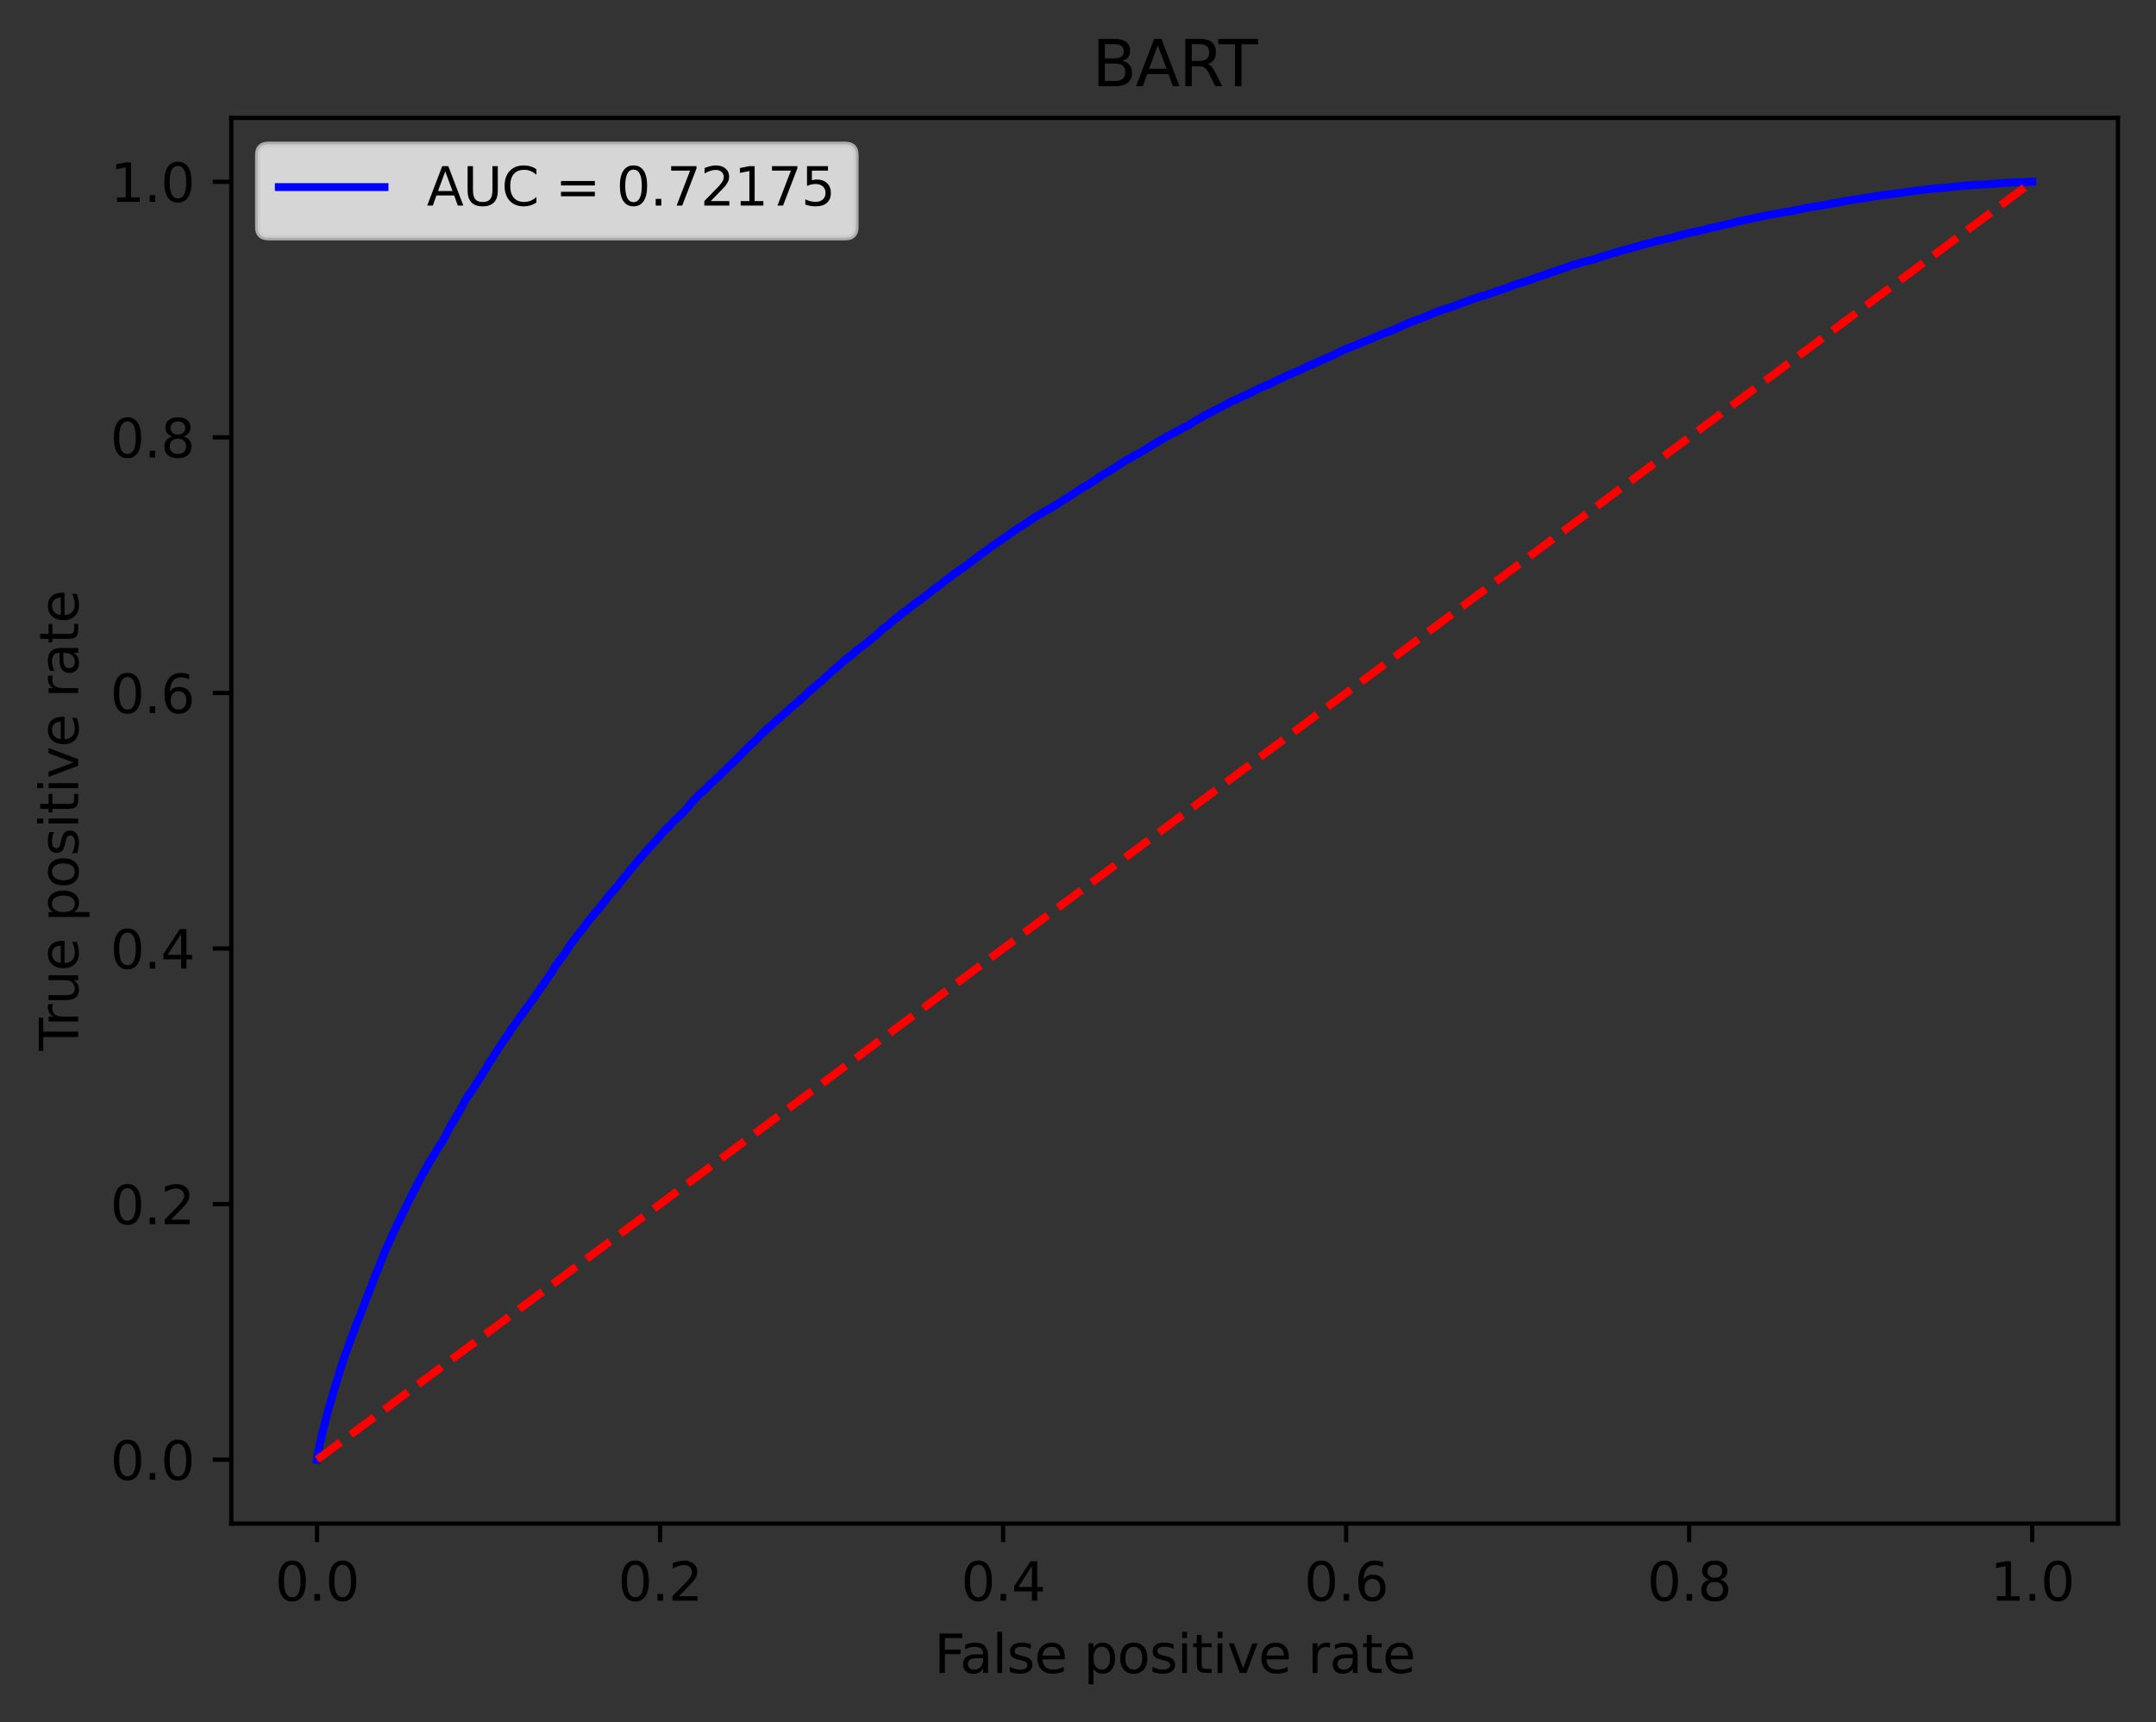 <?xml version="1.0" encoding="utf-8" standalone="no"?>
<!DOCTYPE svg PUBLIC "-//W3C//DTD SVG 1.1//EN"
  "http://www.w3.org/Graphics/SVG/1.1/DTD/svg11.dtd">
<svg xmlns:xlink="http://www.w3.org/1999/xlink" width="408.101pt" height="325.986pt" viewBox="0 0 408.101 325.986" xmlns="http://www.w3.org/2000/svg" version="1.1">
 <rect x="0" y="0" width="408.101" height="325.986" fill="#333333" stroke="none"/>
 <defs>
  <style type="text/css">*{stroke-linejoin: round; stroke-linecap: butt}</style>
 </defs>
 <g id="figure_1">
  <g id="patch_1">
   <path d="M 0 325.986 
L 408.101 325.986 
L 408.101 0 
L 0 0 
L 0 325.986 
z
" style="fill: none"/>
  </g>
  <g id="axes_1">
   <g id="patch_2">
    <path d="M 43.781 288.43 
L 400.901 288.43 
L 400.901 22.318 
L 43.781 22.318 
L 43.781 288.43 
z
" style="fill: none"/>
   </g>
   <g id="matplotlib.axis_1">
    <g id="xtick_1">
     <g id="line2d_1">
      <defs>
       <path id="ma63a0419cb" d="M 0 0 
L 0 3.5 
" style="stroke: #000000; stroke-width: 0.8"/>
      </defs>
      <g>
       <use xlink:href="#ma63a0419cb" x="60.014" y="288.43" style="stroke: #000000; stroke-width: 0.8"/>
      </g>
     </g>
     <g id="text_1">
      <!-- 0.0 -->
      <g transform="translate(52.062 303.029) scale(0.1 -0.1)">
       <defs>
        <path id="DejaVuSans-30" d="M 2034 4250 
Q 1547 4250 1301 3770 
Q 1056 3291 1056 2328 
Q 1056 1369 1301 889 
Q 1547 409 2034 409 
Q 2525 409 2770 889 
Q 3016 1369 3016 2328 
Q 3016 3291 2770 3770 
Q 2525 4250 2034 4250 
z
M 2034 4750 
Q 2819 4750 3233 4129 
Q 3647 3509 3647 2328 
Q 3647 1150 3233 529 
Q 2819 -91 2034 -91 
Q 1250 -91 836 529 
Q 422 1150 422 2328 
Q 422 3509 836 4129 
Q 1250 4750 2034 4750 
z
" transform="scale(0.016)"/>
        <path id="DejaVuSans-2e" d="M 684 794 
L 1344 794 
L 1344 0 
L 684 0 
L 684 794 
z
" transform="scale(0.016)"/>
       </defs>
       <use xlink:href="#DejaVuSans-30"/>
       <use xlink:href="#DejaVuSans-2e" x="63.623"/>
       <use xlink:href="#DejaVuSans-30" x="95.41"/>
      </g>
     </g>
    </g>
    <g id="xtick_2">
     <g id="line2d_2">
      <g>
       <use xlink:href="#ma63a0419cb" x="124.945" y="288.43" style="stroke: #000000; stroke-width: 0.8"/>
      </g>
     </g>
     <g id="text_2">
      <!-- 0.2 -->
      <g transform="translate(116.993 303.029) scale(0.1 -0.1)">
       <defs>
        <path id="DejaVuSans-32" d="M 1228 531 
L 3431 531 
L 3431 0 
L 469 0 
L 469 531 
Q 828 903 1448 1529 
Q 2069 2156 2228 2338 
Q 2531 2678 2651 2914 
Q 2772 3150 2772 3378 
Q 2772 3750 2511 3984 
Q 2250 4219 1831 4219 
Q 1534 4219 1204 4116 
Q 875 4013 500 3803 
L 500 4441 
Q 881 4594 1212 4672 
Q 1544 4750 1819 4750 
Q 2544 4750 2975 4387 
Q 3406 4025 3406 3419 
Q 3406 3131 3298 2873 
Q 3191 2616 2906 2266 
Q 2828 2175 2409 1742 
Q 1991 1309 1228 531 
z
" transform="scale(0.016)"/>
       </defs>
       <use xlink:href="#DejaVuSans-30"/>
       <use xlink:href="#DejaVuSans-2e" x="63.623"/>
       <use xlink:href="#DejaVuSans-32" x="95.41"/>
      </g>
     </g>
    </g>
    <g id="xtick_3">
     <g id="line2d_3">
      <g>
       <use xlink:href="#ma63a0419cb" x="189.876" y="288.43" style="stroke: #000000; stroke-width: 0.8"/>
      </g>
     </g>
     <g id="text_3">
      <!-- 0.4 -->
      <g transform="translate(181.924 303.029) scale(0.1 -0.1)">
       <defs>
        <path id="DejaVuSans-34" d="M 2419 4116 
L 825 1625 
L 2419 1625 
L 2419 4116 
z
M 2253 4666 
L 3047 4666 
L 3047 1625 
L 3713 1625 
L 3713 1100 
L 3047 1100 
L 3047 0 
L 2419 0 
L 2419 1100 
L 313 1100 
L 313 1709 
L 2253 4666 
z
" transform="scale(0.016)"/>
       </defs>
       <use xlink:href="#DejaVuSans-30"/>
       <use xlink:href="#DejaVuSans-2e" x="63.623"/>
       <use xlink:href="#DejaVuSans-34" x="95.41"/>
      </g>
     </g>
    </g>
    <g id="xtick_4">
     <g id="line2d_4">
      <g>
       <use xlink:href="#ma63a0419cb" x="254.807" y="288.43" style="stroke: #000000; stroke-width: 0.8"/>
      </g>
     </g>
     <g id="text_4">
      <!-- 0.6 -->
      <g transform="translate(246.855 303.029) scale(0.1 -0.1)">
       <defs>
        <path id="DejaVuSans-36" d="M 2113 2584 
Q 1688 2584 1439 2293 
Q 1191 2003 1191 1497 
Q 1191 994 1439 701 
Q 1688 409 2113 409 
Q 2538 409 2786 701 
Q 3034 994 3034 1497 
Q 3034 2003 2786 2293 
Q 2538 2584 2113 2584 
z
M 3366 4563 
L 3366 3988 
Q 3128 4100 2886 4159 
Q 2644 4219 2406 4219 
Q 1781 4219 1451 3797 
Q 1122 3375 1075 2522 
Q 1259 2794 1537 2939 
Q 1816 3084 2150 3084 
Q 2853 3084 3261 2657 
Q 3669 2231 3669 1497 
Q 3669 778 3244 343 
Q 2819 -91 2113 -91 
Q 1303 -91 875 529 
Q 447 1150 447 2328 
Q 447 3434 972 4092 
Q 1497 4750 2381 4750 
Q 2619 4750 2861 4703 
Q 3103 4656 3366 4563 
z
" transform="scale(0.016)"/>
       </defs>
       <use xlink:href="#DejaVuSans-30"/>
       <use xlink:href="#DejaVuSans-2e" x="63.623"/>
       <use xlink:href="#DejaVuSans-36" x="95.41"/>
      </g>
     </g>
    </g>
    <g id="xtick_5">
     <g id="line2d_5">
      <g>
       <use xlink:href="#ma63a0419cb" x="319.738" y="288.43" style="stroke: #000000; stroke-width: 0.8"/>
      </g>
     </g>
     <g id="text_5">
      <!-- 0.8 -->
      <g transform="translate(311.786 303.029) scale(0.1 -0.1)">
       <defs>
        <path id="DejaVuSans-38" d="M 2034 2216 
Q 1584 2216 1326 1975 
Q 1069 1734 1069 1313 
Q 1069 891 1326 650 
Q 1584 409 2034 409 
Q 2484 409 2743 651 
Q 3003 894 3003 1313 
Q 3003 1734 2745 1975 
Q 2488 2216 2034 2216 
z
M 1403 2484 
Q 997 2584 770 2862 
Q 544 3141 544 3541 
Q 544 4100 942 4425 
Q 1341 4750 2034 4750 
Q 2731 4750 3128 4425 
Q 3525 4100 3525 3541 
Q 3525 3141 3298 2862 
Q 3072 2584 2669 2484 
Q 3125 2378 3379 2068 
Q 3634 1759 3634 1313 
Q 3634 634 3220 271 
Q 2806 -91 2034 -91 
Q 1263 -91 848 271 
Q 434 634 434 1313 
Q 434 1759 690 2068 
Q 947 2378 1403 2484 
z
M 1172 3481 
Q 1172 3119 1398 2916 
Q 1625 2713 2034 2713 
Q 2441 2713 2670 2916 
Q 2900 3119 2900 3481 
Q 2900 3844 2670 4047 
Q 2441 4250 2034 4250 
Q 1625 4250 1398 4047 
Q 1172 3844 1172 3481 
z
" transform="scale(0.016)"/>
       </defs>
       <use xlink:href="#DejaVuSans-30"/>
       <use xlink:href="#DejaVuSans-2e" x="63.623"/>
       <use xlink:href="#DejaVuSans-38" x="95.41"/>
      </g>
     </g>
    </g>
    <g id="xtick_6">
     <g id="line2d_6">
      <g>
       <use xlink:href="#ma63a0419cb" x="384.669" y="288.43" style="stroke: #000000; stroke-width: 0.8"/>
      </g>
     </g>
     <g id="text_6">
      <!-- 1.0 -->
      <g transform="translate(376.717 303.029) scale(0.1 -0.1)">
       <defs>
        <path id="DejaVuSans-31" d="M 794 531 
L 1825 531 
L 1825 4091 
L 703 3866 
L 703 4441 
L 1819 4666 
L 2450 4666 
L 2450 531 
L 3481 531 
L 3481 0 
L 794 0 
L 794 531 
z
" transform="scale(0.016)"/>
       </defs>
       <use xlink:href="#DejaVuSans-31"/>
       <use xlink:href="#DejaVuSans-2e" x="63.623"/>
       <use xlink:href="#DejaVuSans-30" x="95.41"/>
      </g>
     </g>
    </g>
    <g id="text_7">
     <!-- False positive rate -->
     <g transform="translate(176.84 316.707) scale(0.1 -0.1)">
      <defs>
       <path id="DejaVuSans-46" d="M 628 4666 
L 3309 4666 
L 3309 4134 
L 1259 4134 
L 1259 2759 
L 3109 2759 
L 3109 2228 
L 1259 2228 
L 1259 0 
L 628 0 
L 628 4666 
z
" transform="scale(0.016)"/>
       <path id="DejaVuSans-61" d="M 2194 1759 
Q 1497 1759 1228 1600 
Q 959 1441 959 1056 
Q 959 750 1161 570 
Q 1363 391 1709 391 
Q 2188 391 2477 730 
Q 2766 1069 2766 1631 
L 2766 1759 
L 2194 1759 
z
M 3341 1997 
L 3341 0 
L 2766 0 
L 2766 531 
Q 2569 213 2275 61 
Q 1981 -91 1556 -91 
Q 1019 -91 701 211 
Q 384 513 384 1019 
Q 384 1609 779 1909 
Q 1175 2209 1959 2209 
L 2766 2209 
L 2766 2266 
Q 2766 2663 2505 2880 
Q 2244 3097 1772 3097 
Q 1472 3097 1187 3025 
Q 903 2953 641 2809 
L 641 3341 
Q 956 3463 1253 3523 
Q 1550 3584 1831 3584 
Q 2591 3584 2966 3190 
Q 3341 2797 3341 1997 
z
" transform="scale(0.016)"/>
       <path id="DejaVuSans-6c" d="M 603 4863 
L 1178 4863 
L 1178 0 
L 603 0 
L 603 4863 
z
" transform="scale(0.016)"/>
       <path id="DejaVuSans-73" d="M 2834 3397 
L 2834 2853 
Q 2591 2978 2328 3040 
Q 2066 3103 1784 3103 
Q 1356 3103 1142 2972 
Q 928 2841 928 2578 
Q 928 2378 1081 2264 
Q 1234 2150 1697 2047 
L 1894 2003 
Q 2506 1872 2764 1633 
Q 3022 1394 3022 966 
Q 3022 478 2636 193 
Q 2250 -91 1575 -91 
Q 1294 -91 989 -36 
Q 684 19 347 128 
L 347 722 
Q 666 556 975 473 
Q 1284 391 1588 391 
Q 1994 391 2212 530 
Q 2431 669 2431 922 
Q 2431 1156 2273 1281 
Q 2116 1406 1581 1522 
L 1381 1569 
Q 847 1681 609 1914 
Q 372 2147 372 2553 
Q 372 3047 722 3315 
Q 1072 3584 1716 3584 
Q 2034 3584 2315 3537 
Q 2597 3491 2834 3397 
z
" transform="scale(0.016)"/>
       <path id="DejaVuSans-65" d="M 3597 1894 
L 3597 1613 
L 953 1613 
Q 991 1019 1311 708 
Q 1631 397 2203 397 
Q 2534 397 2845 478 
Q 3156 559 3463 722 
L 3463 178 
Q 3153 47 2828 -22 
Q 2503 -91 2169 -91 
Q 1331 -91 842 396 
Q 353 884 353 1716 
Q 353 2575 817 3079 
Q 1281 3584 2069 3584 
Q 2775 3584 3186 3129 
Q 3597 2675 3597 1894 
z
M 3022 2063 
Q 3016 2534 2758 2815 
Q 2500 3097 2075 3097 
Q 1594 3097 1305 2825 
Q 1016 2553 972 2059 
L 3022 2063 
z
" transform="scale(0.016)"/>
       <path id="DejaVuSans-20" transform="scale(0.016)"/>
       <path id="DejaVuSans-70" d="M 1159 525 
L 1159 -1331 
L 581 -1331 
L 581 3500 
L 1159 3500 
L 1159 2969 
Q 1341 3281 1617 3432 
Q 1894 3584 2278 3584 
Q 2916 3584 3314 3078 
Q 3713 2572 3713 1747 
Q 3713 922 3314 415 
Q 2916 -91 2278 -91 
Q 1894 -91 1617 61 
Q 1341 213 1159 525 
z
M 3116 1747 
Q 3116 2381 2855 2742 
Q 2594 3103 2138 3103 
Q 1681 3103 1420 2742 
Q 1159 2381 1159 1747 
Q 1159 1113 1420 752 
Q 1681 391 2138 391 
Q 2594 391 2855 752 
Q 3116 1113 3116 1747 
z
" transform="scale(0.016)"/>
       <path id="DejaVuSans-6f" d="M 1959 3097 
Q 1497 3097 1228 2736 
Q 959 2375 959 1747 
Q 959 1119 1226 758 
Q 1494 397 1959 397 
Q 2419 397 2687 759 
Q 2956 1122 2956 1747 
Q 2956 2369 2687 2733 
Q 2419 3097 1959 3097 
z
M 1959 3584 
Q 2709 3584 3137 3096 
Q 3566 2609 3566 1747 
Q 3566 888 3137 398 
Q 2709 -91 1959 -91 
Q 1206 -91 779 398 
Q 353 888 353 1747 
Q 353 2609 779 3096 
Q 1206 3584 1959 3584 
z
" transform="scale(0.016)"/>
       <path id="DejaVuSans-69" d="M 603 3500 
L 1178 3500 
L 1178 0 
L 603 0 
L 603 3500 
z
M 603 4863 
L 1178 4863 
L 1178 4134 
L 603 4134 
L 603 4863 
z
" transform="scale(0.016)"/>
       <path id="DejaVuSans-74" d="M 1172 4494 
L 1172 3500 
L 2356 3500 
L 2356 3053 
L 1172 3053 
L 1172 1153 
Q 1172 725 1289 603 
Q 1406 481 1766 481 
L 2356 481 
L 2356 0 
L 1766 0 
Q 1100 0 847 248 
Q 594 497 594 1153 
L 594 3053 
L 172 3053 
L 172 3500 
L 594 3500 
L 594 4494 
L 1172 4494 
z
" transform="scale(0.016)"/>
       <path id="DejaVuSans-76" d="M 191 3500 
L 800 3500 
L 1894 563 
L 2988 3500 
L 3597 3500 
L 2284 0 
L 1503 0 
L 191 3500 
z
" transform="scale(0.016)"/>
       <path id="DejaVuSans-72" d="M 2631 2963 
Q 2534 3019 2420 3045 
Q 2306 3072 2169 3072 
Q 1681 3072 1420 2755 
Q 1159 2438 1159 1844 
L 1159 0 
L 581 0 
L 581 3500 
L 1159 3500 
L 1159 2956 
Q 1341 3275 1631 3429 
Q 1922 3584 2338 3584 
Q 2397 3584 2469 3576 
Q 2541 3569 2628 3553 
L 2631 2963 
z
" transform="scale(0.016)"/>
      </defs>
      <use xlink:href="#DejaVuSans-46"/>
      <use xlink:href="#DejaVuSans-61" x="48.395"/>
      <use xlink:href="#DejaVuSans-6c" x="109.674"/>
      <use xlink:href="#DejaVuSans-73" x="137.457"/>
      <use xlink:href="#DejaVuSans-65" x="189.557"/>
      <use xlink:href="#DejaVuSans-20" x="251.08"/>
      <use xlink:href="#DejaVuSans-70" x="282.867"/>
      <use xlink:href="#DejaVuSans-6f" x="346.344"/>
      <use xlink:href="#DejaVuSans-73" x="407.525"/>
      <use xlink:href="#DejaVuSans-69" x="459.625"/>
      <use xlink:href="#DejaVuSans-74" x="487.408"/>
      <use xlink:href="#DejaVuSans-69" x="526.617"/>
      <use xlink:href="#DejaVuSans-76" x="554.4"/>
      <use xlink:href="#DejaVuSans-65" x="613.58"/>
      <use xlink:href="#DejaVuSans-20" x="675.104"/>
      <use xlink:href="#DejaVuSans-72" x="706.891"/>
      <use xlink:href="#DejaVuSans-61" x="748.004"/>
      <use xlink:href="#DejaVuSans-74" x="809.283"/>
      <use xlink:href="#DejaVuSans-65" x="848.492"/>
     </g>
    </g>
   </g>
   <g id="matplotlib.axis_2">
    <g id="ytick_1">
     <g id="line2d_7">
      <defs>
       <path id="m60342b4395" d="M 0 0 
L -3.5 0 
" style="stroke: #000000; stroke-width: 0.8"/>
      </defs>
      <g>
       <use xlink:href="#m60342b4395" x="43.781" y="276.334" style="stroke: #000000; stroke-width: 0.8"/>
      </g>
     </g>
     <g id="text_8">
      <!-- 0.0 -->
      <g transform="translate(20.878 280.133) scale(0.1 -0.1)">
       <use xlink:href="#DejaVuSans-30"/>
       <use xlink:href="#DejaVuSans-2e" x="63.623"/>
       <use xlink:href="#DejaVuSans-30" x="95.41"/>
      </g>
     </g>
    </g>
    <g id="ytick_2">
     <g id="line2d_8">
      <g>
       <use xlink:href="#m60342b4395" x="43.781" y="227.95" style="stroke: #000000; stroke-width: 0.8"/>
      </g>
     </g>
     <g id="text_9">
      <!-- 0.2 -->
      <g transform="translate(20.878 231.749) scale(0.1 -0.1)">
       <use xlink:href="#DejaVuSans-30"/>
       <use xlink:href="#DejaVuSans-2e" x="63.623"/>
       <use xlink:href="#DejaVuSans-32" x="95.41"/>
      </g>
     </g>
    </g>
    <g id="ytick_3">
     <g id="line2d_9">
      <g>
       <use xlink:href="#m60342b4395" x="43.781" y="179.566" style="stroke: #000000; stroke-width: 0.8"/>
      </g>
     </g>
     <g id="text_10">
      <!-- 0.4 -->
      <g transform="translate(20.878 183.365) scale(0.1 -0.1)">
       <use xlink:href="#DejaVuSans-30"/>
       <use xlink:href="#DejaVuSans-2e" x="63.623"/>
       <use xlink:href="#DejaVuSans-34" x="95.41"/>
      </g>
     </g>
    </g>
    <g id="ytick_4">
     <g id="line2d_10">
      <g>
       <use xlink:href="#m60342b4395" x="43.781" y="131.182" style="stroke: #000000; stroke-width: 0.8"/>
      </g>
     </g>
     <g id="text_11">
      <!-- 0.6 -->
      <g transform="translate(20.878 134.981) scale(0.1 -0.1)">
       <use xlink:href="#DejaVuSans-30"/>
       <use xlink:href="#DejaVuSans-2e" x="63.623"/>
       <use xlink:href="#DejaVuSans-36" x="95.41"/>
      </g>
     </g>
    </g>
    <g id="ytick_5">
     <g id="line2d_11">
      <g>
       <use xlink:href="#m60342b4395" x="43.781" y="82.798" style="stroke: #000000; stroke-width: 0.8"/>
      </g>
     </g>
     <g id="text_12">
      <!-- 0.8 -->
      <g transform="translate(20.878 86.597) scale(0.1 -0.1)">
       <use xlink:href="#DejaVuSans-30"/>
       <use xlink:href="#DejaVuSans-2e" x="63.623"/>
       <use xlink:href="#DejaVuSans-38" x="95.41"/>
      </g>
     </g>
    </g>
    <g id="ytick_6">
     <g id="line2d_12">
      <g>
       <use xlink:href="#m60342b4395" x="43.781" y="34.414" style="stroke: #000000; stroke-width: 0.8"/>
      </g>
     </g>
     <g id="text_13">
      <!-- 1.0 -->
      <g transform="translate(20.878 38.213) scale(0.1 -0.1)">
       <use xlink:href="#DejaVuSans-31"/>
       <use xlink:href="#DejaVuSans-2e" x="63.623"/>
       <use xlink:href="#DejaVuSans-30" x="95.41"/>
      </g>
     </g>
    </g>
    <g id="text_14">
     <!-- True positive rate -->
     <g transform="translate(14.798 198.938) rotate(-90) scale(0.1 -0.1)">
      <defs>
       <path id="DejaVuSans-54" d="M -19 4666 
L 3928 4666 
L 3928 4134 
L 2272 4134 
L 2272 0 
L 1638 0 
L 1638 4134 
L -19 4134 
L -19 4666 
z
" transform="scale(0.016)"/>
       <path id="DejaVuSans-75" d="M 544 1381 
L 544 3500 
L 1119 3500 
L 1119 1403 
Q 1119 906 1312 657 
Q 1506 409 1894 409 
Q 2359 409 2629 706 
Q 2900 1003 2900 1516 
L 2900 3500 
L 3475 3500 
L 3475 0 
L 2900 0 
L 2900 538 
Q 2691 219 2414 64 
Q 2138 -91 1772 -91 
Q 1169 -91 856 284 
Q 544 659 544 1381 
z
M 1991 3584 
L 1991 3584 
z
" transform="scale(0.016)"/>
      </defs>
      <use xlink:href="#DejaVuSans-54"/>
      <use xlink:href="#DejaVuSans-72" x="46.334"/>
      <use xlink:href="#DejaVuSans-75" x="87.447"/>
      <use xlink:href="#DejaVuSans-65" x="150.826"/>
      <use xlink:href="#DejaVuSans-20" x="212.35"/>
      <use xlink:href="#DejaVuSans-70" x="244.137"/>
      <use xlink:href="#DejaVuSans-6f" x="307.613"/>
      <use xlink:href="#DejaVuSans-73" x="368.795"/>
      <use xlink:href="#DejaVuSans-69" x="420.895"/>
      <use xlink:href="#DejaVuSans-74" x="448.678"/>
      <use xlink:href="#DejaVuSans-69" x="487.887"/>
      <use xlink:href="#DejaVuSans-76" x="515.67"/>
      <use xlink:href="#DejaVuSans-65" x="574.85"/>
      <use xlink:href="#DejaVuSans-20" x="636.373"/>
      <use xlink:href="#DejaVuSans-72" x="668.16"/>
      <use xlink:href="#DejaVuSans-61" x="709.273"/>
      <use xlink:href="#DejaVuSans-74" x="770.553"/>
      <use xlink:href="#DejaVuSans-65" x="809.762"/>
     </g>
    </g>
   </g>
   <g id="line2d_13">
    <path d="M 60.014 276.334 
L 60.125 275.593 
L 60.143 275.486 
L 60.251 274.804 
L 60.276 274.705 
L 60.387 274.159 
L 60.414 274.063 
L 60.525 273.433 
L 60.547 273.326 
L 60.658 272.814 
L 60.677 272.714 
L 60.787 272.264 
L 60.81 272.154 
L 60.92 271.726 
L 60.95 271.638 
L 61.06 271.048 
L 61.088 270.937 
L 61.197 270.506 
L 61.232 270.395 
L 61.343 269.997 
L 61.362 269.894 
L 61.472 269.492 
L 61.495 269.385 
L 61.605 268.909 
L 61.645 268.799 
L 61.755 268.275 
L 61.783 268.172 
L 61.894 267.8 
L 61.928 267.693 
L 62.039 267.236 
L 62.067 267.144 
L 62.178 266.705 
L 62.218 266.594 
L 62.328 266.24 
L 62.358 266.137 
L 62.468 265.743 
L 62.504 265.632 
L 62.61 265.278 
L 62.651 265.168 
L 62.76 264.755 
L 62.788 264.644 
L 62.899 264.287 
L 62.929 264.183 
L 63.039 263.767 
L 63.09 263.656 
L 63.2 263.214 
L 63.244 263.103 
L 63.355 262.76 
L 63.391 262.65 
L 63.502 262.233 
L 63.522 262.13 
L 63.632 261.724 
L 63.684 261.614 
L 63.795 261.301 
L 63.843 261.194 
L 63.953 260.821 
L 64.001 260.718 
L 64.108 260.272 
L 64.153 260.165 
L 64.263 259.741 
L 64.29 259.631 
L 64.401 259.295 
L 64.438 259.184 
L 64.546 258.827 
L 64.589 258.72 
L 64.699 258.407 
L 64.744 258.303 
L 64.854 257.876 
L 64.896 257.769 
L 65.006 257.444 
L 65.064 257.345 
L 65.174 256.958 
L 65.223 256.851 
L 65.33 256.464 
L 65.362 256.353 
L 65.472 256.058 
L 65.517 255.948 
L 65.628 255.664 
L 65.685 255.561 
L 65.796 255.244 
L 65.818 255.137 
L 65.929 254.842 
L 65.995 254.731 
L 66.104 254.34 
L 66.148 254.233 
L 66.255 253.916 
L 66.292 253.81 
L 66.402 253.537 
L 66.434 253.426 
L 66.536 253.179 
L 66.575 253.076 
L 66.686 252.737 
L 66.745 252.63 
L 66.855 252.35 
L 66.911 252.246 
L 67.018 251.918 
L 67.056 251.811 
L 67.166 251.461 
L 67.203 251.354 
L 67.312 251.004 
L 67.375 250.894 
L 67.485 250.639 
L 67.53 250.529 
L 67.641 250.226 
L 67.677 250.116 
L 67.781 249.876 
L 67.854 249.765 
L 67.962 249.467 
L 68.018 249.36 
L 68.128 249.061 
L 68.168 248.954 
L 68.279 248.667 
L 68.319 248.564 
L 68.429 248.269 
L 68.465 248.158 
L 68.575 247.874 
L 68.62 247.771 
L 68.731 247.45 
L 68.784 247.343 
L 68.894 247.037 
L 68.952 246.934 
L 69.063 246.606 
L 69.106 246.507 
L 69.216 246.178 
L 69.263 246.068 
L 69.372 245.802 
L 69.424 245.692 
L 69.535 245.404 
L 69.57 245.294 
L 69.679 244.995 
L 69.713 244.892 
L 69.822 244.619 
L 69.856 244.512 
L 69.965 244.269 
L 70.016 244.158 
L 70.127 243.845 
L 70.183 243.734 
L 70.291 243.45 
L 70.342 243.344 
L 70.45 243.052 
L 70.492 242.956 
L 70.6 242.639 
L 70.64 242.532 
L 70.751 242.164 
L 70.8 242.057 
L 70.907 241.814 
L 70.949 241.703 
L 71.059 241.39 
L 71.113 241.279 
L 71.221 240.962 
L 71.28 240.851 
L 71.39 240.638 
L 71.43 240.527 
L 71.538 240.276 
L 71.602 240.173 
L 71.712 239.9 
L 71.764 239.793 
L 71.875 239.388 
L 71.932 239.277 
L 72.043 238.953 
L 72.1 238.846 
L 72.21 238.588 
L 72.256 238.477 
L 72.366 238.157 
L 72.408 238.046 
L 72.516 237.766 
L 72.574 237.655 
L 72.682 237.312 
L 72.739 237.202 
L 72.846 236.936 
L 72.893 236.826 
L 73.002 236.59 
L 73.058 236.483 
L 73.168 236.188 
L 73.212 236.077 
L 73.323 235.86 
L 73.384 235.757 
L 73.493 235.558 
L 73.552 235.447 
L 73.663 235.185 
L 73.703 235.075 
L 73.809 234.857 
L 73.85 234.747 
L 73.961 234.489 
L 74.022 234.378 
L 74.132 234.105 
L 74.176 233.995 
L 74.283 233.711 
L 74.349 233.6 
L 74.46 233.357 
L 74.515 233.246 
L 74.624 232.988 
L 74.664 232.878 
L 74.774 232.66 
L 74.817 232.549 
L 74.92 232.332 
L 74.995 232.221 
L 75.101 231.974 
L 75.157 231.864 
L 75.267 231.617 
L 75.352 231.51 
L 75.459 231.278 
L 75.52 231.171 
L 75.631 230.894 
L 75.714 230.784 
L 75.811 230.496 
L 75.883 230.385 
L 75.989 230.168 
L 76.078 230.057 
L 76.188 229.844 
L 76.223 229.733 
L 76.334 229.482 
L 76.409 229.375 
L 76.518 229.132 
L 76.578 229.021 
L 76.687 228.741 
L 76.749 228.631 
L 76.855 228.409 
L 76.916 228.306 
L 77.02 228.1 
L 77.091 227.989 
L 77.198 227.709 
L 77.259 227.598 
L 77.37 227.399 
L 77.438 227.289 
L 77.547 227.016 
L 77.607 226.905 
L 77.717 226.666 
L 77.772 226.555 
L 77.88 226.341 
L 77.944 226.231 
L 78.055 226.039 
L 78.113 225.928 
L 78.223 225.718 
L 78.266 225.608 
L 78.374 225.342 
L 78.46 225.232 
L 78.567 225.025 
L 78.644 224.918 
L 78.751 224.686 
L 78.814 224.575 
L 78.922 224.34 
L 78.997 224.229 
L 79.105 223.941 
L 79.169 223.831 
L 79.279 223.61 
L 79.36 223.499 
L 79.469 223.282 
L 79.544 223.171 
L 79.652 223.005 
L 79.686 222.894 
L 79.794 222.659 
L 79.86 222.548 
L 79.967 222.349 
L 80.032 222.238 
L 80.142 222.039 
L 80.229 221.929 
L 80.339 221.678 
L 80.426 221.567 
L 80.534 221.353 
L 80.601 221.247 
L 80.711 221.04 
L 80.782 220.93 
L 80.893 220.719 
L 80.964 220.624 
L 81.07 220.406 
L 81.143 220.295 
L 81.254 220.052 
L 81.343 219.945 
L 81.452 219.754 
L 81.517 219.647 
L 81.626 219.414 
L 81.713 219.304 
L 81.819 219.134 
L 81.912 219.024 
L 82.022 218.795 
L 82.117 218.684 
L 82.224 218.511 
L 82.292 218.401 
L 82.401 218.224 
L 82.479 218.113 
L 82.589 217.881 
L 82.664 217.774 
L 82.775 217.516 
L 82.88 217.405 
L 82.987 217.202 
L 83.062 217.092 
L 83.173 216.915 
L 83.253 216.804 
L 83.363 216.649 
L 83.436 216.539 
L 83.538 216.402 
L 83.613 216.292 
L 83.719 216.104 
L 83.81 215.993 
L 83.92 215.838 
L 83.958 215.743 
L 84.064 215.525 
L 84.123 215.426 
L 84.232 215.212 
L 84.284 215.101 
L 84.39 214.902 
L 84.444 214.791 
L 84.553 214.541 
L 84.61 214.43 
L 84.717 214.176 
L 84.803 214.065 
L 84.911 213.851 
L 84.978 213.745 
L 85.088 213.49 
L 85.144 213.38 
L 85.255 213.18 
L 85.319 213.07 
L 85.422 212.889 
L 85.52 212.779 
L 85.631 212.587 
L 85.701 212.476 
L 85.807 212.292 
L 85.881 212.181 
L 85.992 212.027 
L 86.064 211.916 
L 86.173 211.669 
L 86.26 211.558 
L 86.371 211.304 
L 86.46 211.193 
L 86.57 211.016 
L 86.661 210.906 
L 86.771 210.703 
L 86.828 210.593 
L 86.934 210.412 
L 87.008 210.301 
L 87.118 210.124 
L 87.181 210.017 
L 87.291 209.752 
L 87.337 209.641 
L 87.443 209.42 
L 87.527 209.31 
L 87.632 209.122 
L 87.676 209.011 
L 87.787 208.786 
L 87.858 208.676 
L 87.966 208.469 
L 88.04 208.359 
L 88.15 208.156 
L 88.228 208.045 
L 88.338 207.82 
L 88.4 207.717 
L 88.511 207.551 
L 88.589 207.444 
L 88.699 207.312 
L 88.794 207.201 
L 88.901 207.031 
L 89.011 206.921 
L 89.12 206.773 
L 89.182 206.666 
L 89.284 206.493 
L 89.374 206.383 
L 89.482 206.231 
L 89.565 206.128 
L 89.674 205.896 
L 89.753 205.785 
L 89.862 205.605 
L 89.918 205.498 
L 90.027 205.328 
L 90.12 205.218 
L 90.227 205.015 
L 90.32 204.904 
L 90.431 204.775 
L 90.51 204.668 
L 90.618 204.425 
L 90.687 204.314 
L 90.798 204.123 
L 90.866 204.016 
L 90.966 203.872 
L 91.067 203.761 
L 91.177 203.573 
L 91.255 203.463 
L 91.362 203.249 
L 91.454 203.142 
L 91.563 202.891 
L 91.67 202.781 
L 91.775 202.578 
L 91.858 202.467 
L 91.968 202.305 
L 92.044 202.202 
L 92.149 201.977 
L 92.228 201.867 
L 92.335 201.627 
L 92.404 201.516 
L 92.513 201.314 
L 92.581 201.21 
L 92.692 201.052 
L 92.743 200.941 
L 92.852 200.823 
L 92.951 200.72 
L 93.061 200.51 
L 93.159 200.403 
L 93.269 200.233 
L 93.316 200.123 
L 93.416 199.939 
L 93.49 199.832 
L 93.601 199.64 
L 93.675 199.529 
L 93.785 199.397 
L 93.863 199.286 
L 93.973 199.083 
L 94.06 198.976 
L 94.168 198.796 
L 94.226 198.685 
L 94.335 198.479 
L 94.432 198.379 
L 94.541 198.173 
L 94.626 198.062 
L 94.734 197.889 
L 94.826 197.778 
L 94.936 197.634 
L 95.004 197.528 
L 95.111 197.351 
L 95.164 197.251 
L 95.272 197.056 
L 95.355 196.949 
L 95.465 196.812 
L 95.562 196.702 
L 95.67 196.51 
L 95.766 196.399 
L 95.873 196.248 
L 95.965 196.141 
L 96.075 195.976 
L 96.145 195.865 
L 96.255 195.688 
L 96.337 195.585 
L 96.447 195.371 
L 96.53 195.264 
L 96.634 195.047 
L 96.713 194.94 
L 96.819 194.748 
L 96.894 194.645 
L 97 194.527 
L 97.097 194.416 
L 97.203 194.287 
L 97.268 194.177 
L 97.378 194.003 
L 97.498 193.896 
L 97.604 193.712 
L 97.678 193.605 
L 97.786 193.439 
L 97.863 193.329 
L 97.972 193.2 
L 98.057 193.089 
L 98.168 192.883 
L 98.254 192.772 
L 98.361 192.613 
L 98.447 192.507 
L 98.554 192.359 
L 98.648 192.248 
L 98.753 192.086 
L 98.843 191.976 
L 98.952 191.832 
L 99.076 191.721 
L 99.184 191.522 
L 99.272 191.415 
L 99.375 191.242 
L 99.469 191.131 
L 99.579 190.966 
L 99.662 190.855 
L 99.771 190.674 
L 99.858 190.564 
L 99.968 190.376 
L 100.056 190.272 
L 100.166 190.14 
L 100.275 190.029 
L 100.385 189.86 
L 100.454 189.76 
L 100.561 189.543 
L 100.682 189.436 
L 100.792 189.329 
L 100.886 189.218 
L 100.997 189.067 
L 101.06 188.967 
L 101.169 188.787 
L 101.244 188.676 
L 101.349 188.536 
L 101.406 188.429 
L 101.517 188.23 
L 101.594 188.12 
L 101.704 187.957 
L 101.797 187.847 
L 101.905 187.692 
L 101.982 187.585 
L 102.093 187.419 
L 102.181 187.312 
L 102.289 187.135 
L 102.361 187.025 
L 102.472 186.84 
L 102.548 186.737 
L 102.659 186.601 
L 102.742 186.49 
L 102.853 186.346 
L 102.913 186.236 
L 103.023 186.044 
L 103.105 185.937 
L 103.213 185.771 
L 103.317 185.661 
L 103.42 185.465 
L 103.521 185.355 
L 103.631 185.2 
L 103.708 185.089 
L 103.814 184.96 
L 103.88 184.853 
L 103.989 184.698 
L 104.058 184.592 
L 104.16 184.44 
L 104.279 184.33 
L 104.387 184.12 
L 104.453 184.009 
L 104.563 183.795 
L 104.659 183.685 
L 104.767 183.445 
L 104.846 183.334 
L 104.957 183.121 
L 105.02 183.014 
L 105.127 182.859 
L 105.21 182.748 
L 105.314 182.645 
L 105.392 182.535 
L 105.5 182.398 
L 105.572 182.288 
L 105.682 182.107 
L 105.776 181.996 
L 105.887 181.823 
L 105.982 181.716 
L 106.089 181.587 
L 106.166 181.476 
L 106.276 181.322 
L 106.369 181.218 
L 106.48 181.038 
L 106.546 180.927 
L 106.652 180.765 
L 106.766 180.654 
L 106.871 180.533 
L 106.967 180.422 
L 107.077 180.275 
L 107.151 180.164 
L 107.259 179.961 
L 107.34 179.851 
L 107.45 179.692 
L 107.52 179.582 
L 107.63 179.379 
L 107.7 179.268 
L 107.81 179.04 
L 107.885 178.929 
L 107.99 178.789 
L 108.089 178.678 
L 108.194 178.509 
L 108.278 178.398 
L 108.389 178.254 
L 108.479 178.144 
L 108.588 178.026 
L 108.666 177.915 
L 108.772 177.786 
L 108.866 177.679 
L 108.976 177.517 
L 109.051 177.407 
L 109.159 177.215 
L 109.266 177.104 
L 109.377 176.964 
L 109.457 176.857 
L 109.567 176.714 
L 109.684 176.603 
L 109.795 176.43 
L 109.93 176.323 
L 110.039 176.194 
L 110.143 176.087 
L 110.254 175.932 
L 110.329 175.821 
L 110.44 175.674 
L 110.503 175.563 
L 110.614 175.416 
L 110.717 175.305 
L 110.828 175.08 
L 110.922 174.97 
L 111.033 174.815 
L 111.099 174.704 
L 111.207 174.561 
L 111.299 174.454 
L 111.408 174.343 
L 111.525 174.232 
L 111.633 174.085 
L 111.746 173.974 
L 111.852 173.768 
L 111.962 173.661 
L 112.072 173.506 
L 112.182 173.396 
L 112.288 173.263 
L 112.39 173.152 
L 112.501 173.009 
L 112.566 172.902 
L 112.669 172.765 
L 112.773 172.658 
L 112.881 172.562 
L 113.001 172.456 
L 113.102 172.315 
L 113.244 172.209 
L 113.348 172.021 
L 113.447 171.914 
L 113.555 171.766 
L 113.636 171.656 
L 113.745 171.53 
L 113.817 171.42 
L 113.925 171.261 
L 114.012 171.151 
L 114.121 171.018 
L 114.237 170.907 
L 114.348 170.763 
L 114.448 170.657 
L 114.555 170.505 
L 114.617 170.395 
L 114.728 170.244 
L 114.829 170.137 
L 114.935 169.967 
L 115.023 169.86 
L 115.129 169.702 
L 115.225 169.595 
L 115.334 169.436 
L 115.42 169.326 
L 115.53 169.204 
L 115.698 169.097 
L 115.806 168.946 
L 115.906 168.835 
L 116.009 168.717 
L 116.092 168.607 
L 116.202 168.496 
L 116.33 168.386 
L 116.439 168.238 
L 116.536 168.128 
L 116.644 168.013 
L 116.733 167.903 
L 116.841 167.777 
L 116.954 167.67 
L 117.063 167.508 
L 117.123 167.416 
L 117.227 167.224 
L 117.372 167.118 
L 117.482 166.974 
L 117.542 166.863 
L 117.652 166.76 
L 117.73 166.649 
L 117.831 166.517 
L 117.909 166.406 
L 118.019 166.255 
L 118.103 166.144 
L 118.21 165.997 
L 118.296 165.886 
L 118.402 165.794 
L 118.514 165.683 
L 118.624 165.558 
L 118.722 165.455 
L 118.833 165.274 
L 118.937 165.164 
L 119.048 165.031 
L 119.128 164.924 
L 119.237 164.762 
L 119.309 164.659 
L 119.415 164.511 
L 119.519 164.401 
L 119.628 164.279 
L 119.725 164.168 
L 119.835 164.036 
L 119.95 163.925 
L 120.06 163.752 
L 120.164 163.641 
L 120.273 163.538 
L 120.362 163.435 
L 120.472 163.265 
L 120.57 163.155 
L 120.676 163.051 
L 120.763 162.948 
L 120.87 162.786 
L 120.981 162.675 
L 121.091 162.535 
L 121.201 162.428 
L 121.312 162.303 
L 121.412 162.192 
L 121.509 162.056 
L 121.642 161.945 
L 121.752 161.802 
L 121.826 161.691 
L 121.935 161.577 
L 122.043 161.47 
L 122.153 161.304 
L 122.25 161.197 
L 122.359 161.112 
L 122.462 161.005 
L 122.572 160.843 
L 122.684 160.732 
L 122.794 160.607 
L 122.902 160.497 
L 123.01 160.375 
L 123.118 160.264 
L 123.226 160.15 
L 123.337 160.039 
L 123.448 159.899 
L 123.56 159.789 
L 123.666 159.652 
L 123.802 159.542 
L 123.909 159.413 
L 124.004 159.302 
L 124.114 159.169 
L 124.208 159.059 
L 124.314 158.956 
L 124.4 158.845 
L 124.5 158.734 
L 124.612 158.624 
L 124.719 158.484 
L 124.818 158.373 
L 124.929 158.237 
L 125.014 158.126 
L 125.124 157.982 
L 125.203 157.872 
L 125.314 157.724 
L 125.419 157.614 
L 125.52 157.514 
L 125.683 157.404 
L 125.786 157.271 
L 125.876 157.168 
L 125.985 157.005 
L 126.17 156.895 
L 126.277 156.777 
L 126.409 156.67 
L 126.505 156.537 
L 126.649 156.434 
L 126.756 156.346 
L 126.826 156.235 
L 126.934 156.091 
L 127.05 155.981 
L 127.161 155.874 
L 127.26 155.767 
L 127.369 155.627 
L 127.481 155.52 
L 127.592 155.405 
L 127.729 155.302 
L 127.84 155.177 
L 127.973 155.07 
L 128.075 154.974 
L 128.177 154.871 
L 128.28 154.749 
L 128.465 154.639 
L 128.569 154.532 
L 128.663 154.421 
L 128.77 154.307 
L 128.905 154.2 
L 129.013 154.093 
L 129.111 153.982 
L 129.218 153.876 
L 129.362 153.765 
L 129.468 153.625 
L 129.583 153.514 
L 129.687 153.393 
L 129.793 153.286 
L 129.9 153.116 
L 130.026 153.006 
L 130.136 152.869 
L 130.22 152.762 
L 130.327 152.593 
L 130.447 152.482 
L 130.558 152.346 
L 130.669 152.235 
L 130.779 152.091 
L 130.9 151.981 
L 131.003 151.881 
L 131.113 151.771 
L 131.223 151.564 
L 131.332 151.454 
L 131.438 151.369 
L 131.536 151.258 
L 131.641 151.173 
L 131.757 151.066 
L 131.863 150.93 
L 131.961 150.819 
L 132.072 150.72 
L 132.163 150.609 
L 132.268 150.495 
L 132.413 150.384 
L 132.517 150.285 
L 132.638 150.174 
L 132.749 150.045 
L 132.892 149.935 
L 133.003 149.865 
L 133.105 149.754 
L 133.215 149.662 
L 133.396 149.551 
L 133.505 149.419 
L 133.63 149.308 
L 133.733 149.183 
L 133.83 149.079 
L 133.941 148.958 
L 134.05 148.851 
L 134.159 148.714 
L 134.255 148.604 
L 134.364 148.501 
L 134.455 148.394 
L 134.561 148.294 
L 134.703 148.184 
L 134.8 148.08 
L 134.933 147.977 
L 135.04 147.889 
L 135.162 147.782 
L 135.265 147.671 
L 135.405 147.561 
L 135.505 147.443 
L 135.632 147.332 
L 135.738 147.225 
L 135.887 147.114 
L 135.993 147.022 
L 136.157 146.912 
L 136.263 146.772 
L 136.412 146.665 
L 136.522 146.51 
L 136.635 146.399 
L 136.732 146.303 
L 136.857 146.193 
L 136.963 146.09 
L 137.082 145.986 
L 137.191 145.861 
L 137.333 145.75 
L 137.444 145.644 
L 137.519 145.537 
L 137.617 145.408 
L 137.741 145.297 
L 137.851 145.201 
L 137.995 145.091 
L 138.102 144.962 
L 138.233 144.851 
L 138.34 144.744 
L 138.435 144.633 
L 138.546 144.53 
L 138.666 144.423 
L 138.759 144.324 
L 138.888 144.213 
L 138.999 144.084 
L 139.132 143.974 
L 139.236 143.896 
L 139.355 143.786 
L 139.46 143.645 
L 139.592 143.535 
L 139.703 143.395 
L 139.817 143.303 
L 139.927 143.163 
L 140.054 143.052 
L 140.164 142.945 
L 140.275 142.838 
L 140.375 142.724 
L 140.49 142.613 
L 140.601 142.495 
L 140.709 142.388 
L 140.819 142.263 
L 140.928 142.152 
L 141.034 142.012 
L 141.161 141.902 
L 141.266 141.806 
L 141.403 141.695 
L 141.513 141.581 
L 141.63 141.47 
L 141.741 141.327 
L 141.858 141.223 
L 141.968 141.128 
L 142.076 141.017 
L 142.184 140.866 
L 142.342 140.759 
L 142.446 140.678 
L 142.592 140.567 
L 142.698 140.497 
L 142.808 140.387 
L 142.914 140.317 
L 142.997 140.206 
L 143.104 140.106 
L 143.214 139.996 
L 143.324 139.848 
L 143.434 139.738 
L 143.543 139.616 
L 143.646 139.506 
L 143.752 139.41 
L 143.855 139.303 
L 143.963 139.159 
L 144.104 139.048 
L 144.209 138.949 
L 144.329 138.838 
L 144.44 138.735 
L 144.517 138.624 
L 144.625 138.51 
L 144.772 138.407 
L 144.881 138.267 
L 145.026 138.156 
L 145.134 138.053 
L 145.261 137.942 
L 145.367 137.836 
L 145.53 137.725 
L 145.632 137.622 
L 145.748 137.511 
L 145.858 137.423 
L 146.006 137.312 
L 146.115 137.224 
L 146.224 137.12 
L 146.334 136.984 
L 146.446 136.873 
L 146.55 136.766 
L 146.69 136.656 
L 146.799 136.553 
L 146.959 136.442 
L 147.065 136.32 
L 147.169 136.213 
L 147.275 136.136 
L 147.456 136.025 
L 147.563 135.889 
L 147.686 135.778 
L 147.79 135.661 
L 147.977 135.55 
L 148.086 135.439 
L 148.196 135.329 
L 148.305 135.233 
L 148.476 135.122 
L 148.584 135.001 
L 148.707 134.89 
L 148.795 134.816 
L 148.919 134.706 
L 149.025 134.614 
L 149.159 134.503 
L 149.262 134.363 
L 149.408 134.252 
L 149.518 134.142 
L 149.62 134.031 
L 149.729 133.939 
L 149.88 133.828 
L 149.988 133.736 
L 150.133 133.626 
L 150.238 133.533 
L 150.398 133.423 
L 150.507 133.345 
L 150.634 133.235 
L 150.742 133.139 
L 150.834 133.028 
L 150.939 132.944 
L 151.06 132.833 
L 151.148 132.741 
L 151.339 132.63 
L 151.448 132.501 
L 151.533 132.391 
L 151.64 132.321 
L 151.789 132.21 
L 151.896 132.077 
L 152.058 131.97 
L 152.168 131.83 
L 152.297 131.72 
L 152.408 131.646 
L 152.518 131.535 
L 152.627 131.414 
L 152.713 131.303 
L 152.818 131.233 
L 152.922 131.122 
L 153.032 130.982 
L 153.196 130.872 
L 153.302 130.776 
L 153.449 130.665 
L 153.558 130.518 
L 153.706 130.407 
L 153.811 130.322 
L 153.987 130.212 
L 154.094 130.109 
L 154.26 129.998 
L 154.366 129.884 
L 154.492 129.773 
L 154.601 129.674 
L 154.692 129.563 
L 154.797 129.482 
L 154.936 129.371 
L 155.024 129.32 
L 155.202 129.209 
L 155.302 129.124 
L 155.449 129.014 
L 155.559 128.892 
L 155.662 128.781 
L 155.764 128.689 
L 155.859 128.582 
L 155.966 128.472 
L 156.091 128.361 
L 156.191 128.262 
L 156.337 128.151 
L 156.446 128.055 
L 156.554 127.945 
L 156.663 127.856 
L 156.788 127.746 
L 156.898 127.624 
L 157.01 127.513 
L 157.119 127.421 
L 157.246 127.311 
L 157.356 127.193 
L 157.456 127.082 
L 157.565 127.001 
L 157.711 126.89 
L 157.813 126.791 
L 157.988 126.68 
L 158.084 126.599 
L 158.197 126.488 
L 158.3 126.385 
L 158.451 126.278 
L 158.556 126.175 
L 158.721 126.065 
L 158.812 125.932 
L 158.93 125.821 
L 159.037 125.755 
L 159.193 125.648 
L 159.301 125.541 
L 159.415 125.434 
L 159.525 125.32 
L 159.652 125.209 
L 159.762 125.106 
L 159.931 124.995 
L 160.041 124.863 
L 160.157 124.752 
L 160.267 124.682 
L 160.424 124.575 
L 160.535 124.483 
L 160.688 124.372 
L 160.795 124.313 
L 160.905 124.203 
L 161.009 124.114 
L 161.196 124.004 
L 161.302 123.912 
L 161.448 123.801 
L 161.557 123.687 
L 161.662 123.583 
L 161.767 123.488 
L 161.899 123.377 
L 161.993 123.241 
L 162.124 123.13 
L 162.224 123.06 
L 162.392 122.949 
L 162.499 122.865 
L 162.673 122.754 
L 162.782 122.673 
L 162.918 122.562 
L 163.021 122.485 
L 163.202 122.374 
L 163.313 122.286 
L 163.419 122.175 
L 163.524 122.087 
L 163.685 121.976 
L 163.795 121.884 
L 164.011 121.773 
L 164.119 121.681 
L 164.231 121.571 
L 164.335 121.482 
L 164.432 121.372 
L 164.541 121.272 
L 164.72 121.161 
L 164.826 121.084 
L 164.925 120.973 
L 165.023 120.874 
L 165.209 120.767 
L 165.31 120.66 
L 165.45 120.549 
L 165.553 120.476 
L 165.72 120.365 
L 165.83 120.258 
L 165.967 120.148 
L 166.075 120.015 
L 166.201 119.904 
L 166.311 119.761 
L 166.448 119.65 
L 166.556 119.562 
L 166.694 119.451 
L 166.805 119.322 
L 166.93 119.211 
L 167.032 119.13 
L 167.158 119.02 
L 167.267 118.894 
L 167.456 118.784 
L 167.567 118.699 
L 167.75 118.588 
L 167.842 118.518 
L 168.041 118.408 
L 168.148 118.297 
L 168.275 118.186 
L 168.38 118.094 
L 168.5 117.984 
L 168.606 117.884 
L 168.747 117.774 
L 168.853 117.667 
L 168.99 117.56 
L 169.092 117.46 
L 169.184 117.35 
L 169.29 117.272 
L 169.43 117.162 
L 169.536 117.058 
L 169.697 116.955 
L 169.799 116.881 
L 170.026 116.771 
L 170.13 116.634 
L 170.28 116.524 
L 170.375 116.413 
L 170.533 116.303 
L 170.64 116.236 
L 170.758 116.126 
L 170.866 116.041 
L 171.017 115.93 
L 171.126 115.853 
L 171.304 115.742 
L 171.412 115.676 
L 171.552 115.565 
L 171.662 115.484 
L 171.762 115.374 
L 171.866 115.27 
L 172.001 115.16 
L 172.112 115.101 
L 172.263 114.99 
L 172.372 114.898 
L 172.495 114.787 
L 172.593 114.71 
L 172.758 114.599 
L 172.868 114.511 
L 172.98 114.4 
L 173.09 114.316 
L 173.3 114.205 
L 173.411 114.124 
L 173.543 114.013 
L 173.65 113.892 
L 173.83 113.781 
L 173.941 113.707 
L 174.183 113.6 
L 174.294 113.479 
L 174.449 113.368 
L 174.555 113.294 
L 174.687 113.184 
L 174.798 113.092 
L 174.948 112.981 
L 175.053 112.878 
L 175.203 112.767 
L 175.302 112.701 
L 175.472 112.59 
L 175.581 112.509 
L 175.751 112.406 
L 175.855 112.288 
L 175.993 112.177 
L 176.101 112.096 
L 176.241 111.986 
L 176.35 111.89 
L 176.492 111.779 
L 176.602 111.658 
L 176.772 111.547 
L 176.872 111.481 
L 177.043 111.37 
L 177.148 111.296 
L 177.314 111.186 
L 177.412 111.13 
L 177.552 111.02 
L 177.663 110.939 
L 177.811 110.828 
L 177.921 110.747 
L 178.057 110.636 
L 178.166 110.563 
L 178.283 110.456 
L 178.394 110.327 
L 178.535 110.216 
L 178.642 110.146 
L 178.793 110.036 
L 178.902 109.947 
L 179.022 109.836 
L 179.128 109.741 
L 179.317 109.637 
L 179.418 109.549 
L 179.596 109.438 
L 179.704 109.361 
L 179.857 109.25 
L 179.965 109.143 
L 180.131 109.044 
L 180.238 108.904 
L 180.404 108.793 
L 180.515 108.697 
L 180.668 108.59 
L 180.773 108.506 
L 180.972 108.399 
L 181.071 108.347 
L 181.225 108.237 
L 181.323 108.148 
L 181.49 108.045 
L 181.6 107.967 
L 181.745 107.857 
L 181.853 107.761 
L 182.063 107.654 
L 182.169 107.551 
L 182.368 107.444 
L 182.477 107.367 
L 182.612 107.263 
L 182.706 107.167 
L 182.92 107.057 
L 183.025 106.957 
L 183.164 106.847 
L 183.273 106.766 
L 183.401 106.655 
L 183.506 106.567 
L 183.646 106.456 
L 183.756 106.404 
L 183.871 106.297 
L 183.981 106.198 
L 184.134 106.087 
L 184.244 105.98 
L 184.377 105.873 
L 184.488 105.818 
L 184.671 105.708 
L 184.774 105.63 
L 184.91 105.52 
L 185.018 105.416 
L 185.199 105.306 
L 185.309 105.217 
L 185.437 105.11 
L 185.546 105.026 
L 185.721 104.915 
L 185.831 104.815 
L 186.006 104.705 
L 186.104 104.635 
L 186.259 104.528 
L 186.359 104.417 
L 186.567 104.31 
L 186.664 104.233 
L 186.842 104.122 
L 186.943 104.049 
L 187.092 103.945 
L 187.202 103.846 
L 187.368 103.743 
L 187.466 103.651 
L 187.6 103.54 
L 187.699 103.451 
L 187.83 103.341 
L 187.937 103.252 
L 188.14 103.145 
L 188.245 103.083 
L 188.409 102.972 
L 188.512 102.898 
L 188.698 102.788 
L 188.806 102.71 
L 188.975 102.604 
L 189.081 102.504 
L 189.241 102.393 
L 189.342 102.327 
L 189.511 102.216 
L 189.614 102.135 
L 189.761 102.025 
L 189.865 101.962 
L 190.033 101.851 
L 190.13 101.796 
L 190.328 101.686 
L 190.435 101.601 
L 190.576 101.49 
L 190.675 101.42 
L 190.834 101.313 
L 190.943 101.214 
L 191.089 101.103 
L 191.196 101.018 
L 191.341 100.908 
L 191.448 100.841 
L 191.644 100.734 
L 191.74 100.657 
L 191.897 100.546 
L 192.003 100.473 
L 192.215 100.362 
L 192.3 100.296 
L 192.462 100.185 
L 192.563 100.075 
L 192.712 99.964 
L 192.818 99.89 
L 193.008 99.78 
L 193.117 99.706 
L 193.337 99.595 
L 193.447 99.536 
L 193.632 99.426 
L 193.732 99.337 
L 193.905 99.227 
L 194.014 99.157 
L 194.186 99.05 
L 194.289 99.013 
L 194.458 98.906 
L 194.568 98.81 
L 194.711 98.7 
L 194.821 98.644 
L 194.964 98.534 
L 195.071 98.427 
L 195.253 98.316 
L 195.361 98.257 
L 195.509 98.147 
L 195.614 98.08 
L 195.793 97.97 
L 195.899 97.911 
L 196.074 97.8 
L 196.183 97.748 
L 196.374 97.638 
L 196.483 97.549 
L 196.671 97.439 
L 196.77 97.376 
L 197.043 97.265 
L 197.151 97.188 
L 197.278 97.077 
L 197.379 97.022 
L 197.557 96.912 
L 197.663 96.853 
L 197.838 96.746 
L 197.946 96.676 
L 198.215 96.565 
L 198.312 96.513 
L 198.525 96.403 
L 198.633 96.34 
L 198.825 96.23 
L 198.925 96.167 
L 199.115 96.056 
L 199.224 95.949 
L 199.437 95.839 
L 199.546 95.769 
L 199.78 95.658 
L 199.889 95.559 
L 200.074 95.448 
L 200.172 95.385 
L 200.323 95.278 
L 200.414 95.205 
L 200.667 95.094 
L 200.777 94.991 
L 200.951 94.88 
L 201.061 94.825 
L 201.258 94.714 
L 201.354 94.63 
L 201.543 94.519 
L 201.635 94.475 
L 201.766 94.364 
L 201.875 94.305 
L 202.069 94.195 
L 202.175 94.117 
L 202.341 94.014 
L 202.445 93.925 
L 202.607 93.815 
L 202.718 93.749 
L 202.912 93.638 
L 203.004 93.594 
L 203.205 93.483 
L 203.312 93.365 
L 203.528 93.255 
L 203.637 93.155 
L 203.828 93.044 
L 203.935 92.974 
L 204.121 92.864 
L 204.231 92.746 
L 204.438 92.635 
L 204.541 92.573 
L 204.709 92.462 
L 204.819 92.403 
L 204.984 92.292 
L 205.095 92.204 
L 205.25 92.093 
L 205.355 92.045 
L 205.617 91.935 
L 205.726 91.879 
L 205.949 91.769 
L 206.054 91.684 
L 206.289 91.577 
L 206.394 91.467 
L 206.548 91.363 
L 206.653 91.268 
L 206.826 91.157 
L 206.923 91.102 
L 207.143 90.991 
L 207.243 90.925 
L 207.39 90.814 
L 207.499 90.722 
L 207.675 90.611 
L 207.771 90.538 
L 207.923 90.431 
L 208.033 90.324 
L 208.2 90.213 
L 208.306 90.176 
L 208.484 90.066 
L 208.591 89.992 
L 208.771 89.881 
L 208.88 89.797 
L 209.082 89.686 
L 209.192 89.605 
L 209.408 89.494 
L 209.501 89.439 
L 209.681 89.328 
L 209.79 89.28 
L 209.987 89.17 
L 210.084 89.111 
L 210.285 89 
L 210.389 88.93 
L 210.601 88.82 
L 210.709 88.739 
L 210.89 88.628 
L 210.999 88.573 
L 211.146 88.462 
L 211.25 88.366 
L 211.416 88.256 
L 211.521 88.152 
L 211.757 88.046 
L 211.858 87.968 
L 212.031 87.861 
L 212.137 87.784 
L 212.287 87.673 
L 212.393 87.596 
L 212.578 87.485 
L 212.688 87.411 
L 212.852 87.301 
L 212.963 87.216 
L 213.171 87.105 
L 213.276 87.05 
L 213.528 86.94 
L 213.636 86.903 
L 213.854 86.796 
L 213.961 86.718 
L 214.134 86.608 
L 214.24 86.571 
L 214.362 86.46 
L 214.46 86.387 
L 214.641 86.276 
L 214.752 86.213 
L 215.014 86.103 
L 215.104 86.07 
L 215.304 85.959 
L 215.397 85.915 
L 215.602 85.804 
L 215.71 85.738 
L 215.868 85.627 
L 215.967 85.564 
L 216.161 85.454 
L 216.251 85.388 
L 216.454 85.277 
L 216.565 85.218 
L 216.766 85.111 
L 216.874 85.041 
L 217.022 84.93 
L 217.117 84.831 
L 217.284 84.724 
L 217.393 84.647 
L 217.626 84.536 
L 217.73 84.444 
L 218.004 84.333 
L 218.089 84.274 
L 218.248 84.167 
L 218.349 84.101 
L 218.546 83.99 
L 218.652 83.913 
L 218.885 83.802 
L 218.995 83.747 
L 219.188 83.636 
L 219.297 83.566 
L 219.439 83.459 
L 219.536 83.386 
L 219.787 83.275 
L 219.895 83.22 
L 220.076 83.109 
L 220.177 83.058 
L 220.363 82.947 
L 220.473 82.87 
L 220.661 82.759 
L 220.772 82.656 
L 221.061 82.545 
L 221.166 82.49 
L 221.385 82.383 
L 221.495 82.328 
L 221.726 82.217 
L 221.836 82.114 
L 222.038 82.003 
L 222.149 81.937 
L 222.398 81.826 
L 222.491 81.786 
L 222.708 81.675 
L 222.802 81.635 
L 223.009 81.524 
L 223.118 81.458 
L 223.314 81.347 
L 223.425 81.299 
L 223.65 81.189 
L 223.759 81.107 
L 223.933 80.997 
L 224.038 80.931 
L 224.248 80.82 
L 224.35 80.776 
L 224.621 80.665 
L 224.706 80.636 
L 224.924 80.525 
L 225.023 80.451 
L 225.202 80.341 
L 225.305 80.267 
L 225.508 80.16 
L 225.618 80.09 
L 225.77 79.979 
L 225.876 79.898 
L 226.073 79.788 
L 226.178 79.725 
L 226.326 79.614 
L 226.423 79.559 
L 226.678 79.449 
L 226.784 79.386 
L 226.969 79.275 
L 227.077 79.202 
L 227.309 79.095 
L 227.415 78.973 
L 227.712 78.862 
L 227.815 78.785 
L 227.99 78.674 
L 228.093 78.597 
L 228.338 78.486 
L 228.449 78.42 
L 228.709 78.309 
L 228.803 78.247 
L 229.055 78.136 
L 229.15 78.073 
L 229.382 77.963 
L 229.493 77.893 
L 229.725 77.782 
L 229.834 77.723 
L 230.05 77.613 
L 230.149 77.535 
L 230.385 77.425 
L 230.482 77.384 
L 230.741 77.274 
L 230.85 77.189 
L 231.106 77.082 
L 231.206 77.023 
L 231.395 76.916 
L 231.503 76.842 
L 231.753 76.732 
L 231.853 76.684 
L 232.058 76.573 
L 232.154 76.514 
L 232.363 76.404 
L 232.466 76.341 
L 232.652 76.23 
L 232.763 76.171 
L 232.911 76.061 
L 232.997 76.02 
L 233.3 75.91 
L 233.406 75.847 
L 233.748 75.736 
L 233.856 75.677 
L 234.064 75.567 
L 234.16 75.53 
L 234.439 75.419 
L 234.538 75.368 
L 234.804 75.257 
L 234.912 75.18 
L 235.137 75.069 
L 235.241 75.021 
L 235.547 74.91 
L 235.654 74.859 
L 235.911 74.748 
L 236.018 74.704 
L 236.232 74.593 
L 236.34 74.523 
L 236.614 74.413 
L 236.719 74.343 
L 236.969 74.232 
L 237.075 74.173 
L 237.289 74.063 
L 237.381 74.015 
L 237.628 73.904 
L 237.726 73.841 
L 237.966 73.731 
L 238.074 73.657 
L 238.254 73.546 
L 238.365 73.484 
L 238.687 73.373 
L 238.783 73.325 
L 239.046 73.215 
L 239.156 73.167 
L 239.436 73.056 
L 239.544 72.986 
L 239.88 72.876 
L 239.967 72.831 
L 240.299 72.721 
L 240.408 72.643 
L 240.663 72.536 
L 240.773 72.448 
L 241.038 72.337 
L 241.141 72.271 
L 241.383 72.16 
L 241.481 72.094 
L 241.76 71.987 
L 241.868 71.917 
L 242.105 71.806 
L 242.185 71.773 
L 242.469 71.663 
L 242.575 71.596 
L 242.804 71.486 
L 242.907 71.423 
L 243.165 71.312 
L 243.272 71.228 
L 243.582 71.117 
L 243.69 71.047 
L 244.029 70.936 
L 244.129 70.877 
L 244.382 70.767 
L 244.485 70.708 
L 244.744 70.597 
L 244.848 70.549 
L 245.162 70.439 
L 245.242 70.406 
L 245.545 70.295 
L 245.642 70.247 
L 245.889 70.136 
L 246 70.089 
L 246.274 69.978 
L 246.385 69.919 
L 246.564 69.808 
L 246.672 69.738 
L 246.938 69.628 
L 247.036 69.572 
L 247.302 69.462 
L 247.4 69.421 
L 247.59 69.311 
L 247.699 69.248 
L 247.947 69.141 
L 248.049 69.089 
L 248.455 68.979 
L 248.562 68.931 
L 248.754 68.82 
L 248.853 68.783 
L 249.085 68.677 
L 249.167 68.621 
L 249.479 68.511 
L 249.582 68.448 
L 249.81 68.337 
L 249.908 68.286 
L 250.239 68.179 
L 250.347 68.109 
L 250.615 67.998 
L 250.723 67.936 
L 251.01 67.825 
L 251.113 67.755 
L 251.42 67.644 
L 251.525 67.582 
L 251.829 67.471 
L 251.936 67.427 
L 252.207 67.316 
L 252.307 67.257 
L 252.532 67.147 
L 252.64 67.113 
L 252.827 67.003 
L 252.932 66.903 
L 253.257 66.793 
L 253.363 66.726 
L 253.578 66.616 
L 253.679 66.549 
L 253.964 66.443 
L 254.075 66.395 
L 254.261 66.284 
L 254.369 66.24 
L 254.652 66.129 
L 254.761 66.067 
L 255.047 65.956 
L 255.154 65.908 
L 255.473 65.797 
L 255.559 65.779 
L 255.837 65.668 
L 255.944 65.617 
L 256.189 65.506 
L 256.3 65.451 
L 256.702 65.34 
L 256.813 65.255 
L 257.093 65.145 
L 257.201 65.075 
L 257.488 64.964 
L 257.59 64.931 
L 257.752 64.824 
L 257.851 64.791 
L 258.164 64.68 
L 258.275 64.618 
L 258.713 64.507 
L 258.814 64.452 
L 259.016 64.341 
L 259.125 64.308 
L 259.444 64.197 
L 259.554 64.127 
L 259.804 64.017 
L 259.912 63.962 
L 260.17 63.851 
L 260.281 63.788 
L 260.567 63.678 
L 260.677 63.626 
L 260.986 63.515 
L 261.095 63.46 
L 261.256 63.35 
L 261.346 63.316 
L 261.733 63.206 
L 261.84 63.136 
L 262.118 63.025 
L 262.225 62.996 
L 262.603 62.885 
L 262.705 62.845 
L 262.971 62.734 
L 263.082 62.693 
L 263.358 62.583 
L 263.468 62.546 
L 263.83 62.435 
L 263.938 62.373 
L 264.174 62.262 
L 264.284 62.199 
L 264.522 62.089 
L 264.63 62.048 
L 264.848 61.941 
L 264.94 61.882 
L 265.257 61.772 
L 265.348 61.739 
L 265.555 61.628 
L 265.659 61.562 
L 265.911 61.451 
L 266.016 61.403 
L 266.303 61.292 
L 266.387 61.23 
L 266.729 61.119 
L 266.785 61.071 
L 267.076 60.964 
L 267.175 60.924 
L 267.45 60.817 
L 267.532 60.773 
L 267.867 60.662 
L 267.968 60.614 
L 268.278 60.504 
L 268.378 60.467 
L 268.749 60.356 
L 268.847 60.308 
L 269.182 60.198 
L 269.289 60.15 
L 269.609 60.039 
L 269.716 59.98 
L 269.934 59.869 
L 270.041 59.825 
L 270.345 59.715 
L 270.45 59.663 
L 270.736 59.552 
L 270.846 59.497 
L 271.101 59.387 
L 271.211 59.328 
L 271.557 59.217 
L 271.663 59.158 
L 271.889 59.047 
L 271.999 58.996 
L 272.325 58.885 
L 272.412 58.845 
L 272.845 58.734 
L 272.932 58.697 
L 273.209 58.59 
L 273.305 58.557 
L 273.789 58.446 
L 273.887 58.395 
L 274.284 58.284 
L 274.386 58.24 
L 274.684 58.129 
L 274.785 58.089 
L 275.137 57.978 
L 275.227 57.945 
L 275.478 57.835 
L 275.586 57.798 
L 275.926 57.687 
L 276.029 57.632 
L 276.365 57.521 
L 276.475 57.477 
L 276.745 57.366 
L 276.852 57.322 
L 277.188 57.212 
L 277.288 57.149 
L 277.715 57.038 
L 277.814 56.983 
L 278.06 56.876 
L 278.162 56.821 
L 278.592 56.71 
L 278.69 56.651 
L 278.969 56.541 
L 279.069 56.507 
L 279.504 56.397 
L 279.614 56.338 
L 279.854 56.227 
L 279.941 56.201 
L 280.381 56.091 
L 280.476 56.061 
L 280.847 55.951 
L 280.957 55.91 
L 281.368 55.8 
L 281.471 55.77 
L 281.754 55.659 
L 281.86 55.612 
L 282.215 55.501 
L 282.325 55.46 
L 282.735 55.35 
L 282.841 55.298 
L 283.193 55.188 
L 283.298 55.158 
L 283.584 55.048 
L 283.692 55.014 
L 284.07 54.904 
L 284.181 54.856 
L 284.413 54.745 
L 284.496 54.73 
L 284.946 54.62 
L 285.05 54.561 
L 285.383 54.45 
L 285.488 54.402 
L 285.738 54.295 
L 285.843 54.244 
L 286.15 54.133 
L 286.261 54.093 
L 286.492 53.982 
L 286.583 53.964 
L 286.874 53.853 
L 286.984 53.827 
L 287.337 53.72 
L 287.445 53.672 
L 287.838 53.562 
L 287.945 53.514 
L 288.364 53.403 
L 288.457 53.374 
L 288.831 53.263 
L 288.941 53.212 
L 289.201 53.101 
L 289.308 53.064 
L 289.709 52.954 
L 289.819 52.917 
L 290.096 52.806 
L 290.198 52.755 
L 290.523 52.644 
L 290.627 52.611 
L 290.969 52.5 
L 291.077 52.46 
L 291.452 52.349 
L 291.553 52.305 
L 291.845 52.194 
L 291.938 52.161 
L 292.304 52.05 
L 292.409 52.021 
L 292.679 51.91 
L 292.788 51.851 
L 293.131 51.741 
L 293.241 51.693 
L 293.592 51.582 
L 293.67 51.56 
L 293.998 51.449 
L 294.101 51.42 
L 294.461 51.309 
L 294.563 51.254 
L 294.836 51.144 
L 294.921 51.099 
L 295.361 50.989 
L 295.459 50.959 
L 295.824 50.852 
L 295.933 50.812 
L 296.181 50.701 
L 296.286 50.675 
L 296.638 50.565 
L 296.748 50.517 
L 296.974 50.406 
L 297.081 50.347 
L 297.44 50.237 
L 297.55 50.196 
L 298.018 50.085 
L 298.104 50.067 
L 298.547 49.956 
L 298.634 49.905 
L 299.016 49.794 
L 299.119 49.761 
L 299.467 49.65 
L 299.564 49.625 
L 299.989 49.514 
L 300.074 49.485 
L 300.622 49.374 
L 300.721 49.348 
L 301.128 49.238 
L 301.208 49.212 
L 301.717 49.101 
L 301.81 49.075 
L 302.123 48.965 
L 302.226 48.928 
L 302.537 48.817 
L 302.609 48.788 
L 302.984 48.677 
L 303.09 48.633 
L 303.412 48.53 
L 303.515 48.497 
L 303.841 48.386 
L 303.942 48.342 
L 304.298 48.231 
L 304.397 48.194 
L 304.792 48.084 
L 304.89 48.058 
L 305.216 47.947 
L 305.315 47.929 
L 305.773 47.818 
L 305.882 47.759 
L 306.287 47.652 
L 306.387 47.608 
L 306.768 47.498 
L 306.877 47.479 
L 307.27 47.369 
L 307.379 47.317 
L 307.825 47.206 
L 307.934 47.166 
L 308.47 47.055 
L 308.572 47.026 
L 308.935 46.915 
L 309.044 46.875 
L 309.411 46.764 
L 309.513 46.742 
L 309.968 46.631 
L 310.071 46.609 
L 310.352 46.499 
L 310.446 46.487 
L 310.876 46.377 
L 310.913 46.347 
L 311.395 46.237 
L 311.498 46.204 
L 311.92 46.097 
L 312.026 46.045 
L 312.604 45.934 
L 312.7 45.905 
L 313.092 45.802 
L 313.192 45.739 
L 313.617 45.628 
L 313.709 45.581 
L 314.453 45.47 
L 314.547 45.444 
L 314.983 45.334 
L 315.08 45.289 
L 315.565 45.179 
L 315.647 45.168 
L 316.163 45.057 
L 316.261 45.031 
L 316.799 44.921 
L 316.898 44.884 
L 317.204 44.773 
L 317.298 44.751 
L 317.732 44.641 
L 317.836 44.611 
L 318.174 44.504 
L 318.276 44.46 
L 318.742 44.349 
L 318.838 44.331 
L 319.277 44.22 
L 319.378 44.194 
L 319.79 44.084 
L 319.891 44.047 
L 320.536 43.936 
L 320.628 43.907 
L 321.197 43.796 
L 321.271 43.778 
L 321.742 43.667 
L 321.835 43.653 
L 322.319 43.542 
L 322.428 43.505 
L 322.891 43.394 
L 322.979 43.361 
L 323.379 43.251 
L 323.459 43.229 
L 323.975 43.118 
L 324.07 43.088 
L 324.57 42.978 
L 324.655 42.952 
L 325.317 42.841 
L 325.39 42.827 
L 325.832 42.716 
L 325.942 42.676 
L 326.41 42.569 
L 326.521 42.539 
L 326.934 42.429 
L 327.011 42.41 
L 327.532 42.3 
L 327.634 42.266 
L 328.136 42.156 
L 328.238 42.115 
L 328.717 42.005 
L 328.826 41.975 
L 329.332 41.865 
L 329.443 41.824 
L 329.962 41.713 
L 330.015 41.699 
L 330.602 41.592 
L 330.687 41.562 
L 331.366 41.452 
L 331.461 41.415 
L 331.866 41.304 
L 331.956 41.289 
L 332.535 41.179 
L 332.623 41.168 
L 333.101 41.057 
L 333.212 41.024 
L 333.681 40.913 
L 333.786 40.88 
L 334.37 40.77 
L 334.478 40.744 
L 335.008 40.633 
L 335.06 40.626 
L 335.777 40.515 
L 335.887 40.497 
L 336.541 40.386 
L 336.631 40.36 
L 337.221 40.25 
L 337.329 40.224 
L 338.154 40.113 
L 338.262 40.095 
L 339.023 39.984 
L 339.127 39.944 
L 339.629 39.833 
L 339.704 39.811 
L 340.327 39.701 
L 340.438 39.675 
L 341.057 39.564 
L 341.149 39.546 
L 341.607 39.435 
L 341.699 39.398 
L 342.26 39.288 
L 342.341 39.262 
L 343.205 39.151 
L 343.313 39.118 
L 344.088 39.008 
L 344.193 38.982 
L 345.03 38.871 
L 345.138 38.834 
L 345.807 38.724 
L 345.899 38.698 
L 346.476 38.587 
L 346.513 38.561 
L 347.265 38.451 
L 347.354 38.436 
L 347.847 38.326 
L 347.936 38.307 
L 348.654 38.196 
L 348.765 38.167 
L 349.269 38.056 
L 349.375 38.023 
L 350.136 37.913 
L 350.244 37.894 
L 350.952 37.784 
L 351.043 37.754 
L 352.048 37.644 
L 352.156 37.614 
L 352.865 37.503 
L 352.95 37.485 
L 353.592 37.374 
L 353.68 37.356 
L 354.454 37.245 
L 354.555 37.209 
L 355.523 37.098 
L 355.624 37.068 
L 356.385 36.958 
L 356.486 36.943 
L 357.22 36.832 
L 357.325 36.818 
L 358.229 36.707 
L 358.34 36.689 
L 359.167 36.578 
L 359.272 36.567 
L 360.186 36.456 
L 360.29 36.416 
L 361.167 36.305 
L 361.214 36.283 
L 362.34 36.173 
L 362.426 36.154 
L 363.068 36.044 
L 363.178 36.021 
L 364.334 35.911 
L 364.435 35.892 
L 365.306 35.782 
L 365.404 35.767 
L 366.616 35.656 
L 366.703 35.642 
L 368.129 35.531 
L 368.223 35.52 
L 369.094 35.409 
L 369.201 35.391 
L 370.525 35.28 
L 370.563 35.273 
L 371.758 35.162 
L 371.839 35.148 
L 373.379 35.037 
L 373.442 35.022 
L 375.665 34.915 
L 375.772 34.897 
L 377.295 34.786 
L 377.332 34.772 
L 378.952 34.661 
L 378.952 34.657 
L 380.881 34.547 
L 380.981 34.532 
L 384.121 34.421 
L 384.121 34.418 
L 384.669 34.414 
L 384.669 34.414 
" clip-path="url(#p2779695faa)" style="fill: none; stroke: #0000ff; stroke-width: 1.5; stroke-linecap: square"/>
   </g>
   <g id="line2d_14">
    <path d="M 60.014 276.334 
L 384.669 34.414 
" clip-path="url(#p2779695faa)" style="fill: none; stroke-dasharray: 5.55,2.4; stroke-dashoffset: 0; stroke: #ff0000; stroke-width: 1.5"/>
   </g>
   <g id="patch_3">
    <path d="M 43.781 288.43 
L 43.781 22.318 
" style="fill: none; stroke: #000000; stroke-width: 0.8; stroke-linejoin: miter; stroke-linecap: square"/>
   </g>
   <g id="patch_4">
    <path d="M 400.901 288.43 
L 400.901 22.318 
" style="fill: none; stroke: #000000; stroke-width: 0.8; stroke-linejoin: miter; stroke-linecap: square"/>
   </g>
   <g id="patch_5">
    <path d="M 43.781 288.43 
L 400.901 288.43 
" style="fill: none; stroke: #000000; stroke-width: 0.8; stroke-linejoin: miter; stroke-linecap: square"/>
   </g>
   <g id="patch_6">
    <path d="M 43.781 22.318 
L 400.901 22.318 
" style="fill: none; stroke: #000000; stroke-width: 0.8; stroke-linejoin: miter; stroke-linecap: square"/>
   </g>
   <g id="text_15">
    <!-- BART -->
    <g transform="translate(206.722 16.318) scale(0.12 -0.12)">
     <defs>
      <path id="DejaVuSans-42" d="M 1259 2228 
L 1259 519 
L 2272 519 
Q 2781 519 3026 730 
Q 3272 941 3272 1375 
Q 3272 1813 3026 2020 
Q 2781 2228 2272 2228 
L 1259 2228 
z
M 1259 4147 
L 1259 2741 
L 2194 2741 
Q 2656 2741 2882 2914 
Q 3109 3088 3109 3444 
Q 3109 3797 2882 3972 
Q 2656 4147 2194 4147 
L 1259 4147 
z
M 628 4666 
L 2241 4666 
Q 2963 4666 3353 4366 
Q 3744 4066 3744 3513 
Q 3744 3084 3544 2831 
Q 3344 2578 2956 2516 
Q 3422 2416 3680 2098 
Q 3938 1781 3938 1306 
Q 3938 681 3513 340 
Q 3088 0 2303 0 
L 628 0 
L 628 4666 
z
" transform="scale(0.016)"/>
      <path id="DejaVuSans-41" d="M 2188 4044 
L 1331 1722 
L 3047 1722 
L 2188 4044 
z
M 1831 4666 
L 2547 4666 
L 4325 0 
L 3669 0 
L 3244 1197 
L 1141 1197 
L 716 0 
L 50 0 
L 1831 4666 
z
" transform="scale(0.016)"/>
      <path id="DejaVuSans-52" d="M 2841 2188 
Q 3044 2119 3236 1894 
Q 3428 1669 3622 1275 
L 4263 0 
L 3584 0 
L 2988 1197 
Q 2756 1666 2539 1819 
Q 2322 1972 1947 1972 
L 1259 1972 
L 1259 0 
L 628 0 
L 628 4666 
L 2053 4666 
Q 2853 4666 3247 4331 
Q 3641 3997 3641 3322 
Q 3641 2881 3436 2590 
Q 3231 2300 2841 2188 
z
M 1259 4147 
L 1259 2491 
L 2053 2491 
Q 2509 2491 2742 2702 
Q 2975 2913 2975 3322 
Q 2975 3731 2742 3939 
Q 2509 4147 2053 4147 
L 1259 4147 
z
" transform="scale(0.016)"/>
     </defs>
     <use xlink:href="#DejaVuSans-42"/>
     <use xlink:href="#DejaVuSans-41" x="68.604"/>
     <use xlink:href="#DejaVuSans-52" x="137.012"/>
     <use xlink:href="#DejaVuSans-54" x="199.244"/>
    </g>
   </g>
   <g id="legend_1">
    <g id="patch_7">
     <path d="M 50.781 44.996 
L 160.012 44.996 
Q 162.012 44.996 162.012 42.996 
L 162.012 29.318 
Q 162.012 27.318 160.012 27.318 
L 50.781 27.318 
Q 48.781 27.318 48.781 29.318 
L 48.781 42.996 
Q 48.781 44.996 50.781 44.996 
z
" style="fill: #ffffff; opacity: 0.8; stroke: #cccccc; stroke-linejoin: miter"/>
    </g>
    <g id="line2d_15">
     <path d="M 52.781 35.417 
L 62.781 35.417 
L 72.781 35.417 
" style="fill: none; stroke: #0000ff; stroke-width: 1.5; stroke-linecap: square"/>
    </g>
    <g id="text_16">
     <!-- AUC = 0.72175 -->
     <g transform="translate(80.781 38.917) scale(0.1 -0.1)">
      <defs>
       <path id="DejaVuSans-55" d="M 556 4666 
L 1191 4666 
L 1191 1831 
Q 1191 1081 1462 751 
Q 1734 422 2344 422 
Q 2950 422 3222 751 
Q 3494 1081 3494 1831 
L 3494 4666 
L 4128 4666 
L 4128 1753 
Q 4128 841 3676 375 
Q 3225 -91 2344 -91 
Q 1459 -91 1007 375 
Q 556 841 556 1753 
L 556 4666 
z
" transform="scale(0.016)"/>
       <path id="DejaVuSans-43" d="M 4122 4306 
L 4122 3641 
Q 3803 3938 3442 4084 
Q 3081 4231 2675 4231 
Q 1875 4231 1450 3742 
Q 1025 3253 1025 2328 
Q 1025 1406 1450 917 
Q 1875 428 2675 428 
Q 3081 428 3442 575 
Q 3803 722 4122 1019 
L 4122 359 
Q 3791 134 3420 21 
Q 3050 -91 2638 -91 
Q 1578 -91 968 557 
Q 359 1206 359 2328 
Q 359 3453 968 4101 
Q 1578 4750 2638 4750 
Q 3056 4750 3426 4639 
Q 3797 4528 4122 4306 
z
" transform="scale(0.016)"/>
       <path id="DejaVuSans-3d" d="M 678 2906 
L 4684 2906 
L 4684 2381 
L 678 2381 
L 678 2906 
z
M 678 1631 
L 4684 1631 
L 4684 1100 
L 678 1100 
L 678 1631 
z
" transform="scale(0.016)"/>
       <path id="DejaVuSans-37" d="M 525 4666 
L 3525 4666 
L 3525 4397 
L 1831 0 
L 1172 0 
L 2766 4134 
L 525 4134 
L 525 4666 
z
" transform="scale(0.016)"/>
       <path id="DejaVuSans-35" d="M 691 4666 
L 3169 4666 
L 3169 4134 
L 1269 4134 
L 1269 2991 
Q 1406 3038 1543 3061 
Q 1681 3084 1819 3084 
Q 2600 3084 3056 2656 
Q 3513 2228 3513 1497 
Q 3513 744 3044 326 
Q 2575 -91 1722 -91 
Q 1428 -91 1123 -41 
Q 819 9 494 109 
L 494 744 
Q 775 591 1075 516 
Q 1375 441 1709 441 
Q 2250 441 2565 725 
Q 2881 1009 2881 1497 
Q 2881 1984 2565 2268 
Q 2250 2553 1709 2553 
Q 1456 2553 1204 2497 
Q 953 2441 691 2322 
L 691 4666 
z
" transform="scale(0.016)"/>
      </defs>
      <use xlink:href="#DejaVuSans-41"/>
      <use xlink:href="#DejaVuSans-55" x="68.408"/>
      <use xlink:href="#DejaVuSans-43" x="141.602"/>
      <use xlink:href="#DejaVuSans-20" x="211.426"/>
      <use xlink:href="#DejaVuSans-3d" x="243.213"/>
      <use xlink:href="#DejaVuSans-20" x="327.002"/>
      <use xlink:href="#DejaVuSans-30" x="358.789"/>
      <use xlink:href="#DejaVuSans-2e" x="422.412"/>
      <use xlink:href="#DejaVuSans-37" x="454.199"/>
      <use xlink:href="#DejaVuSans-32" x="517.822"/>
      <use xlink:href="#DejaVuSans-31" x="581.445"/>
      <use xlink:href="#DejaVuSans-37" x="645.068"/>
      <use xlink:href="#DejaVuSans-35" x="708.691"/>
     </g>
    </g>
   </g>
  </g>
 </g>
 <defs>
  <clipPath id="p2779695faa">
   <rect x="43.781" y="22.318" width="357.12" height="266.112"/>
  </clipPath>
 </defs>
</svg>
